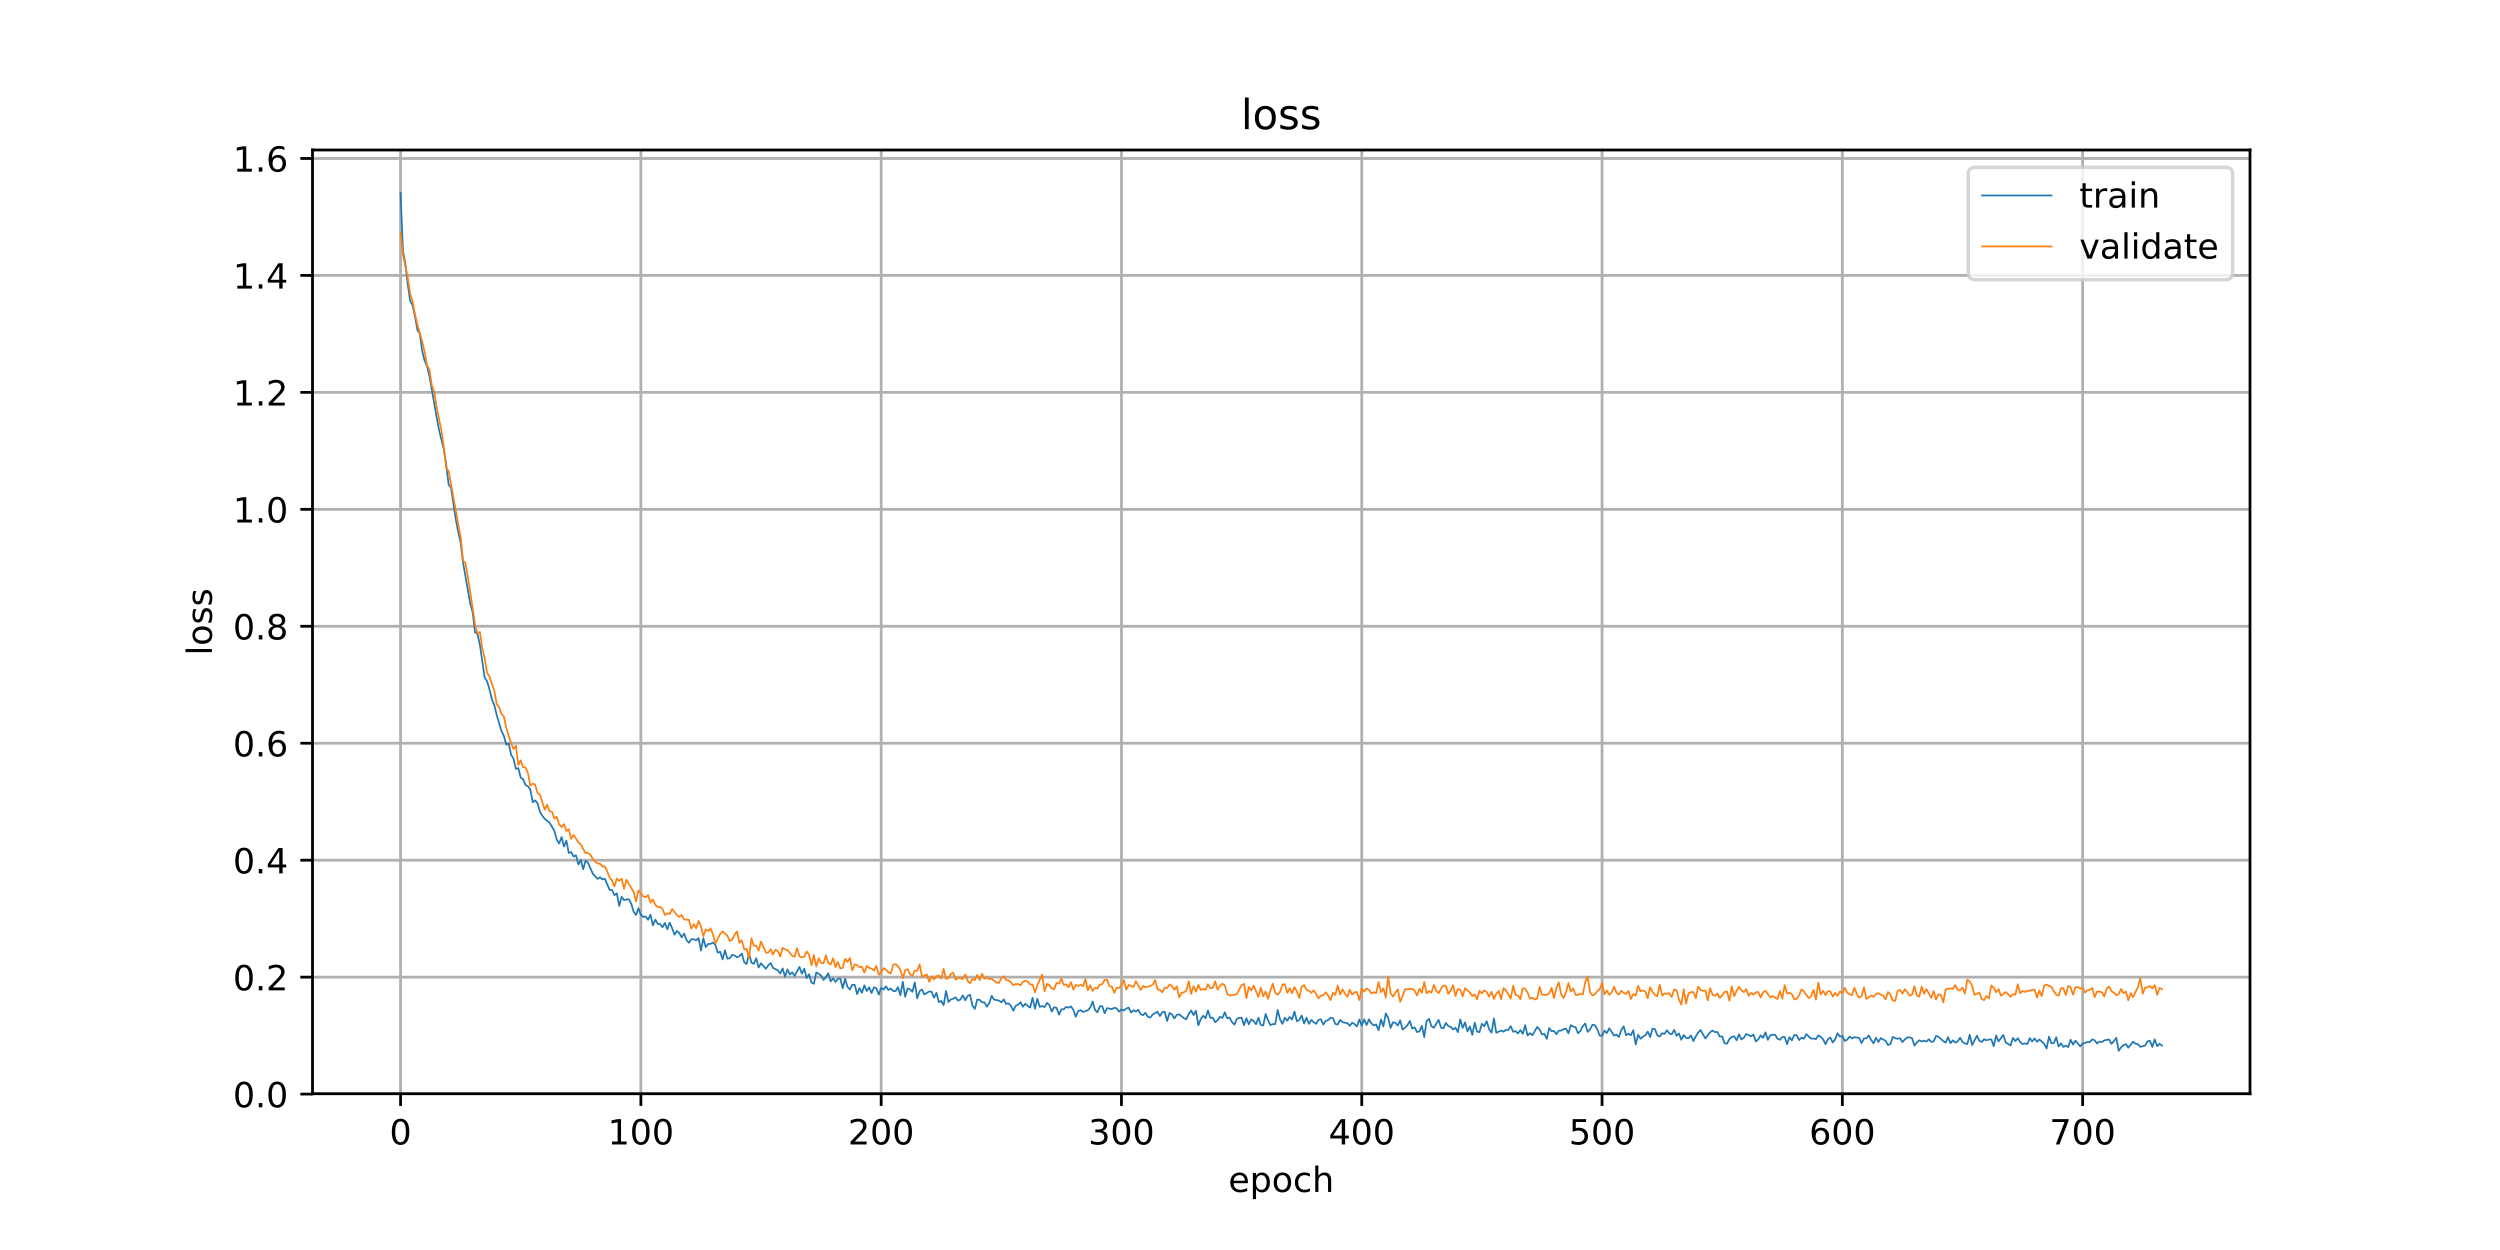 <?xml version="1.0" encoding="utf-8" standalone="no"?>
<!DOCTYPE svg PUBLIC "-//W3C//DTD SVG 1.1//EN"
  "http://www.w3.org/Graphics/SVG/1.1/DTD/svg11.dtd">
<!-- Created with matplotlib (https://matplotlib.org/) -->
<svg height="360pt" version="1.1" viewBox="0 0 720 360" width="720pt" xmlns="http://www.w3.org/2000/svg" xmlns:xlink="http://www.w3.org/1999/xlink">
 <defs>
  <style type="text/css">
*{stroke-linecap:butt;stroke-linejoin:round;}
  </style>
 </defs>
 <g id="figure_1">
  <g id="patch_1">
   <path d="M 0 360 
L 720 360 
L 720 0 
L 0 0 
z
" style="fill:#ffffff;"/>
  </g>
  <g id="axes_1">
   <g id="patch_2">
    <path d="M 90 315 
L 648 315 
L 648 43.2 
L 90 43.2 
z
" style="fill:#ffffff;"/>
   </g>
   <g id="matplotlib.axis_1">
    <g id="xtick_1">
     <g id="line2d_1">
      <path clip-path="url(#p4ed995c192)" d="M 115.364 315 
L 115.364 43.2 
" style="fill:none;stroke:#b0b0b0;stroke-linecap:square;stroke-width:0.8;"/>
     </g>
     <g id="line2d_2">
      <defs>
       <path d="M 0 0 
L 0 3.5 
" id="mfc6ef2e2de" style="stroke:#000000;stroke-width:0.8;"/>
      </defs>
      <g>
       <use style="stroke:#000000;stroke-width:0.8;" x="115.364" xlink:href="#mfc6ef2e2de" y="315"/>
      </g>
     </g>
     <g id="text_1">
      <!-- 0 -->
      <defs>
       <path d="M 31.781 66.406 
Q 24.172 66.406 20.328 58.906 
Q 16.5 51.422 16.5 36.375 
Q 16.5 21.391 20.328 13.891 
Q 24.172 6.391 31.781 6.391 
Q 39.453 6.391 43.281 13.891 
Q 47.125 21.391 47.125 36.375 
Q 47.125 51.422 43.281 58.906 
Q 39.453 66.406 31.781 66.406 
z
M 31.781 74.219 
Q 44.047 74.219 50.516 64.516 
Q 56.984 54.828 56.984 36.375 
Q 56.984 17.969 50.516 8.266 
Q 44.047 -1.422 31.781 -1.422 
Q 19.531 -1.422 13.062 8.266 
Q 6.594 17.969 6.594 36.375 
Q 6.594 54.828 13.062 64.516 
Q 19.531 74.219 31.781 74.219 
z
" id="DejaVuSans-48"/>
      </defs>
      <g transform="translate(112.182 329.598)scale(0.1 -0.1)">
       <use xlink:href="#DejaVuSans-48"/>
      </g>
     </g>
    </g>
    <g id="xtick_2">
     <g id="line2d_3">
      <path clip-path="url(#p4ed995c192)" d="M 184.569 315 
L 184.569 43.2 
" style="fill:none;stroke:#b0b0b0;stroke-linecap:square;stroke-width:0.8;"/>
     </g>
     <g id="line2d_4">
      <g>
       <use style="stroke:#000000;stroke-width:0.8;" x="184.569" xlink:href="#mfc6ef2e2de" y="315"/>
      </g>
     </g>
     <g id="text_2">
      <!-- 100 -->
      <defs>
       <path d="M 12.406 8.297 
L 28.516 8.297 
L 28.516 63.922 
L 10.984 60.406 
L 10.984 69.391 
L 28.422 72.906 
L 38.281 72.906 
L 38.281 8.297 
L 54.391 8.297 
L 54.391 0 
L 12.406 0 
z
" id="DejaVuSans-49"/>
      </defs>
      <g transform="translate(175.025 329.598)scale(0.1 -0.1)">
       <use xlink:href="#DejaVuSans-49"/>
       <use x="63.623" xlink:href="#DejaVuSans-48"/>
       <use x="127.246" xlink:href="#DejaVuSans-48"/>
      </g>
     </g>
    </g>
    <g id="xtick_3">
     <g id="line2d_5">
      <path clip-path="url(#p4ed995c192)" d="M 253.774 315 
L 253.774 43.2 
" style="fill:none;stroke:#b0b0b0;stroke-linecap:square;stroke-width:0.8;"/>
     </g>
     <g id="line2d_6">
      <g>
       <use style="stroke:#000000;stroke-width:0.8;" x="253.774" xlink:href="#mfc6ef2e2de" y="315"/>
      </g>
     </g>
     <g id="text_3">
      <!-- 200 -->
      <defs>
       <path d="M 19.188 8.297 
L 53.609 8.297 
L 53.609 0 
L 7.328 0 
L 7.328 8.297 
Q 12.938 14.109 22.625 23.891 
Q 32.328 33.688 34.812 36.531 
Q 39.547 41.844 41.422 45.531 
Q 43.312 49.219 43.312 52.781 
Q 43.312 58.594 39.234 62.25 
Q 35.156 65.922 28.609 65.922 
Q 23.969 65.922 18.812 64.312 
Q 13.672 62.703 7.812 59.422 
L 7.812 69.391 
Q 13.766 71.781 18.938 73 
Q 24.125 74.219 28.422 74.219 
Q 39.75 74.219 46.484 68.547 
Q 53.219 62.891 53.219 53.422 
Q 53.219 48.922 51.531 44.891 
Q 49.859 40.875 45.406 35.406 
Q 44.188 33.984 37.641 27.219 
Q 31.109 20.453 19.188 8.297 
z
" id="DejaVuSans-50"/>
      </defs>
      <g transform="translate(244.23 329.598)scale(0.1 -0.1)">
       <use xlink:href="#DejaVuSans-50"/>
       <use x="63.623" xlink:href="#DejaVuSans-48"/>
       <use x="127.246" xlink:href="#DejaVuSans-48"/>
      </g>
     </g>
    </g>
    <g id="xtick_4">
     <g id="line2d_7">
      <path clip-path="url(#p4ed995c192)" d="M 322.979 315 
L 322.979 43.2 
" style="fill:none;stroke:#b0b0b0;stroke-linecap:square;stroke-width:0.8;"/>
     </g>
     <g id="line2d_8">
      <g>
       <use style="stroke:#000000;stroke-width:0.8;" x="322.979" xlink:href="#mfc6ef2e2de" y="315"/>
      </g>
     </g>
     <g id="text_4">
      <!-- 300 -->
      <defs>
       <path d="M 40.578 39.312 
Q 47.656 37.797 51.625 33 
Q 55.609 28.219 55.609 21.188 
Q 55.609 10.406 48.188 4.484 
Q 40.766 -1.422 27.094 -1.422 
Q 22.516 -1.422 17.656 -0.516 
Q 12.797 0.391 7.625 2.203 
L 7.625 11.719 
Q 11.719 9.328 16.594 8.109 
Q 21.484 6.891 26.812 6.891 
Q 36.078 6.891 40.938 10.547 
Q 45.797 14.203 45.797 21.188 
Q 45.797 27.641 41.281 31.266 
Q 36.766 34.906 28.719 34.906 
L 20.219 34.906 
L 20.219 43.016 
L 29.109 43.016 
Q 36.375 43.016 40.234 45.922 
Q 44.094 48.828 44.094 54.297 
Q 44.094 59.906 40.109 62.906 
Q 36.141 65.922 28.719 65.922 
Q 24.656 65.922 20.016 65.031 
Q 15.375 64.156 9.812 62.312 
L 9.812 71.094 
Q 15.438 72.656 20.344 73.438 
Q 25.25 74.219 29.594 74.219 
Q 40.828 74.219 47.359 69.109 
Q 53.906 64.016 53.906 55.328 
Q 53.906 49.266 50.438 45.094 
Q 46.969 40.922 40.578 39.312 
z
" id="DejaVuSans-51"/>
      </defs>
      <g transform="translate(313.435 329.598)scale(0.1 -0.1)">
       <use xlink:href="#DejaVuSans-51"/>
       <use x="63.623" xlink:href="#DejaVuSans-48"/>
       <use x="127.246" xlink:href="#DejaVuSans-48"/>
      </g>
     </g>
    </g>
    <g id="xtick_5">
     <g id="line2d_9">
      <path clip-path="url(#p4ed995c192)" d="M 392.184 315 
L 392.184 43.2 
" style="fill:none;stroke:#b0b0b0;stroke-linecap:square;stroke-width:0.8;"/>
     </g>
     <g id="line2d_10">
      <g>
       <use style="stroke:#000000;stroke-width:0.8;" x="392.184" xlink:href="#mfc6ef2e2de" y="315"/>
      </g>
     </g>
     <g id="text_5">
      <!-- 400 -->
      <defs>
       <path d="M 37.797 64.312 
L 12.891 25.391 
L 37.797 25.391 
z
M 35.203 72.906 
L 47.609 72.906 
L 47.609 25.391 
L 58.016 25.391 
L 58.016 17.188 
L 47.609 17.188 
L 47.609 0 
L 37.797 0 
L 37.797 17.188 
L 4.891 17.188 
L 4.891 26.703 
z
" id="DejaVuSans-52"/>
      </defs>
      <g transform="translate(382.64 329.598)scale(0.1 -0.1)">
       <use xlink:href="#DejaVuSans-52"/>
       <use x="63.623" xlink:href="#DejaVuSans-48"/>
       <use x="127.246" xlink:href="#DejaVuSans-48"/>
      </g>
     </g>
    </g>
    <g id="xtick_6">
     <g id="line2d_11">
      <path clip-path="url(#p4ed995c192)" d="M 461.389 315 
L 461.389 43.2 
" style="fill:none;stroke:#b0b0b0;stroke-linecap:square;stroke-width:0.8;"/>
     </g>
     <g id="line2d_12">
      <g>
       <use style="stroke:#000000;stroke-width:0.8;" x="461.389" xlink:href="#mfc6ef2e2de" y="315"/>
      </g>
     </g>
     <g id="text_6">
      <!-- 500 -->
      <defs>
       <path d="M 10.797 72.906 
L 49.516 72.906 
L 49.516 64.594 
L 19.828 64.594 
L 19.828 46.734 
Q 21.969 47.469 24.109 47.828 
Q 26.266 48.188 28.422 48.188 
Q 40.625 48.188 47.75 41.5 
Q 54.891 34.812 54.891 23.391 
Q 54.891 11.625 47.562 5.094 
Q 40.234 -1.422 26.906 -1.422 
Q 22.312 -1.422 17.547 -0.641 
Q 12.797 0.141 7.719 1.703 
L 7.719 11.625 
Q 12.109 9.234 16.797 8.062 
Q 21.484 6.891 26.703 6.891 
Q 35.156 6.891 40.078 11.328 
Q 45.016 15.766 45.016 23.391 
Q 45.016 31 40.078 35.438 
Q 35.156 39.891 26.703 39.891 
Q 22.75 39.891 18.812 39.016 
Q 14.891 38.141 10.797 36.281 
z
" id="DejaVuSans-53"/>
      </defs>
      <g transform="translate(451.845 329.598)scale(0.1 -0.1)">
       <use xlink:href="#DejaVuSans-53"/>
       <use x="63.623" xlink:href="#DejaVuSans-48"/>
       <use x="127.246" xlink:href="#DejaVuSans-48"/>
      </g>
     </g>
    </g>
    <g id="xtick_7">
     <g id="line2d_13">
      <path clip-path="url(#p4ed995c192)" d="M 530.594 315 
L 530.594 43.2 
" style="fill:none;stroke:#b0b0b0;stroke-linecap:square;stroke-width:0.8;"/>
     </g>
     <g id="line2d_14">
      <g>
       <use style="stroke:#000000;stroke-width:0.8;" x="530.594" xlink:href="#mfc6ef2e2de" y="315"/>
      </g>
     </g>
     <g id="text_7">
      <!-- 600 -->
      <defs>
       <path d="M 33.016 40.375 
Q 26.375 40.375 22.484 35.828 
Q 18.609 31.297 18.609 23.391 
Q 18.609 15.531 22.484 10.953 
Q 26.375 6.391 33.016 6.391 
Q 39.656 6.391 43.531 10.953 
Q 47.406 15.531 47.406 23.391 
Q 47.406 31.297 43.531 35.828 
Q 39.656 40.375 33.016 40.375 
z
M 52.594 71.297 
L 52.594 62.312 
Q 48.875 64.062 45.094 64.984 
Q 41.312 65.922 37.594 65.922 
Q 27.828 65.922 22.672 59.328 
Q 17.531 52.734 16.797 39.406 
Q 19.672 43.656 24.016 45.922 
Q 28.375 48.188 33.594 48.188 
Q 44.578 48.188 50.953 41.516 
Q 57.328 34.859 57.328 23.391 
Q 57.328 12.156 50.688 5.359 
Q 44.047 -1.422 33.016 -1.422 
Q 20.359 -1.422 13.672 8.266 
Q 6.984 17.969 6.984 36.375 
Q 6.984 53.656 15.188 63.938 
Q 23.391 74.219 37.203 74.219 
Q 40.922 74.219 44.703 73.484 
Q 48.484 72.75 52.594 71.297 
z
" id="DejaVuSans-54"/>
      </defs>
      <g transform="translate(521.05 329.598)scale(0.1 -0.1)">
       <use xlink:href="#DejaVuSans-54"/>
       <use x="63.623" xlink:href="#DejaVuSans-48"/>
       <use x="127.246" xlink:href="#DejaVuSans-48"/>
      </g>
     </g>
    </g>
    <g id="xtick_8">
     <g id="line2d_15">
      <path clip-path="url(#p4ed995c192)" d="M 599.799 315 
L 599.799 43.2 
" style="fill:none;stroke:#b0b0b0;stroke-linecap:square;stroke-width:0.8;"/>
     </g>
     <g id="line2d_16">
      <g>
       <use style="stroke:#000000;stroke-width:0.8;" x="599.799" xlink:href="#mfc6ef2e2de" y="315"/>
      </g>
     </g>
     <g id="text_8">
      <!-- 700 -->
      <defs>
       <path d="M 8.203 72.906 
L 55.078 72.906 
L 55.078 68.703 
L 28.609 0 
L 18.312 0 
L 43.219 64.594 
L 8.203 64.594 
z
" id="DejaVuSans-55"/>
      </defs>
      <g transform="translate(590.255 329.598)scale(0.1 -0.1)">
       <use xlink:href="#DejaVuSans-55"/>
       <use x="63.623" xlink:href="#DejaVuSans-48"/>
       <use x="127.246" xlink:href="#DejaVuSans-48"/>
      </g>
     </g>
    </g>
    <g id="text_9">
     <!-- epoch -->
     <defs>
      <path d="M 56.203 29.594 
L 56.203 25.203 
L 14.891 25.203 
Q 15.484 15.922 20.484 11.062 
Q 25.484 6.203 34.422 6.203 
Q 39.594 6.203 44.453 7.469 
Q 49.312 8.734 54.109 11.281 
L 54.109 2.781 
Q 49.266 0.734 44.188 -0.344 
Q 39.109 -1.422 33.891 -1.422 
Q 20.797 -1.422 13.156 6.188 
Q 5.516 13.812 5.516 26.812 
Q 5.516 40.234 12.766 48.109 
Q 20.016 56 32.328 56 
Q 43.359 56 49.781 48.891 
Q 56.203 41.797 56.203 29.594 
z
M 47.219 32.234 
Q 47.125 39.594 43.094 43.984 
Q 39.062 48.391 32.422 48.391 
Q 24.906 48.391 20.391 44.141 
Q 15.875 39.891 15.188 32.172 
z
" id="DejaVuSans-101"/>
      <path d="M 18.109 8.203 
L 18.109 -20.797 
L 9.078 -20.797 
L 9.078 54.688 
L 18.109 54.688 
L 18.109 46.391 
Q 20.953 51.266 25.266 53.625 
Q 29.594 56 35.594 56 
Q 45.562 56 51.781 48.094 
Q 58.016 40.188 58.016 27.297 
Q 58.016 14.406 51.781 6.484 
Q 45.562 -1.422 35.594 -1.422 
Q 29.594 -1.422 25.266 0.953 
Q 20.953 3.328 18.109 8.203 
z
M 48.688 27.297 
Q 48.688 37.203 44.609 42.844 
Q 40.531 48.484 33.406 48.484 
Q 26.266 48.484 22.188 42.844 
Q 18.109 37.203 18.109 27.297 
Q 18.109 17.391 22.188 11.75 
Q 26.266 6.109 33.406 6.109 
Q 40.531 6.109 44.609 11.75 
Q 48.688 17.391 48.688 27.297 
z
" id="DejaVuSans-112"/>
      <path d="M 30.609 48.391 
Q 23.391 48.391 19.188 42.75 
Q 14.984 37.109 14.984 27.297 
Q 14.984 17.484 19.156 11.844 
Q 23.344 6.203 30.609 6.203 
Q 37.797 6.203 41.984 11.859 
Q 46.188 17.531 46.188 27.297 
Q 46.188 37.016 41.984 42.703 
Q 37.797 48.391 30.609 48.391 
z
M 30.609 56 
Q 42.328 56 49.016 48.375 
Q 55.719 40.766 55.719 27.297 
Q 55.719 13.875 49.016 6.219 
Q 42.328 -1.422 30.609 -1.422 
Q 18.844 -1.422 12.172 6.219 
Q 5.516 13.875 5.516 27.297 
Q 5.516 40.766 12.172 48.375 
Q 18.844 56 30.609 56 
z
" id="DejaVuSans-111"/>
      <path d="M 48.781 52.594 
L 48.781 44.188 
Q 44.969 46.297 41.141 47.344 
Q 37.312 48.391 33.406 48.391 
Q 24.656 48.391 19.812 42.844 
Q 14.984 37.312 14.984 27.297 
Q 14.984 17.281 19.812 11.734 
Q 24.656 6.203 33.406 6.203 
Q 37.312 6.203 41.141 7.25 
Q 44.969 8.297 48.781 10.406 
L 48.781 2.094 
Q 45.016 0.344 40.984 -0.531 
Q 36.969 -1.422 32.422 -1.422 
Q 20.062 -1.422 12.781 6.344 
Q 5.516 14.109 5.516 27.297 
Q 5.516 40.672 12.859 48.328 
Q 20.219 56 33.016 56 
Q 37.156 56 41.109 55.141 
Q 45.062 54.297 48.781 52.594 
z
" id="DejaVuSans-99"/>
      <path d="M 54.891 33.016 
L 54.891 0 
L 45.906 0 
L 45.906 32.719 
Q 45.906 40.484 42.875 44.328 
Q 39.844 48.188 33.797 48.188 
Q 26.516 48.188 22.312 43.547 
Q 18.109 38.922 18.109 30.906 
L 18.109 0 
L 9.078 0 
L 9.078 75.984 
L 18.109 75.984 
L 18.109 46.188 
Q 21.344 51.125 25.703 53.562 
Q 30.078 56 35.797 56 
Q 45.219 56 50.047 50.172 
Q 54.891 44.344 54.891 33.016 
z
" id="DejaVuSans-104"/>
     </defs>
     <g transform="translate(353.772 343.277)scale(0.1 -0.1)">
      <use xlink:href="#DejaVuSans-101"/>
      <use x="61.523" xlink:href="#DejaVuSans-112"/>
      <use x="125" xlink:href="#DejaVuSans-111"/>
      <use x="186.182" xlink:href="#DejaVuSans-99"/>
      <use x="241.162" xlink:href="#DejaVuSans-104"/>
     </g>
    </g>
   </g>
   <g id="matplotlib.axis_2">
    <g id="ytick_1">
     <g id="line2d_17">
      <path clip-path="url(#p4ed995c192)" d="M 90 315.101 
L 648 315.101 
" style="fill:none;stroke:#b0b0b0;stroke-linecap:square;stroke-width:0.8;"/>
     </g>
     <g id="line2d_18">
      <defs>
       <path d="M 0 0 
L -3.5 0 
" id="m4ba4aa4919" style="stroke:#000000;stroke-width:0.8;"/>
      </defs>
      <g>
       <use style="stroke:#000000;stroke-width:0.8;" x="90" xlink:href="#m4ba4aa4919" y="315.101"/>
      </g>
     </g>
     <g id="text_10">
      <!-- 0.0 -->
      <defs>
       <path d="M 10.688 12.406 
L 21 12.406 
L 21 0 
L 10.688 0 
z
" id="DejaVuSans-46"/>
      </defs>
      <g transform="translate(67.097 318.9)scale(0.1 -0.1)">
       <use xlink:href="#DejaVuSans-48"/>
       <use x="63.623" xlink:href="#DejaVuSans-46"/>
       <use x="95.41" xlink:href="#DejaVuSans-48"/>
      </g>
     </g>
    </g>
    <g id="ytick_2">
     <g id="line2d_19">
      <path clip-path="url(#p4ed995c192)" d="M 90 281.417 
L 648 281.417 
" style="fill:none;stroke:#b0b0b0;stroke-linecap:square;stroke-width:0.8;"/>
     </g>
     <g id="line2d_20">
      <g>
       <use style="stroke:#000000;stroke-width:0.8;" x="90" xlink:href="#m4ba4aa4919" y="281.417"/>
      </g>
     </g>
     <g id="text_11">
      <!-- 0.2 -->
      <g transform="translate(67.097 285.217)scale(0.1 -0.1)">
       <use xlink:href="#DejaVuSans-48"/>
       <use x="63.623" xlink:href="#DejaVuSans-46"/>
       <use x="95.41" xlink:href="#DejaVuSans-50"/>
      </g>
     </g>
    </g>
    <g id="ytick_3">
     <g id="line2d_21">
      <path clip-path="url(#p4ed995c192)" d="M 90 247.734 
L 648 247.734 
" style="fill:none;stroke:#b0b0b0;stroke-linecap:square;stroke-width:0.8;"/>
     </g>
     <g id="line2d_22">
      <g>
       <use style="stroke:#000000;stroke-width:0.8;" x="90" xlink:href="#m4ba4aa4919" y="247.734"/>
      </g>
     </g>
     <g id="text_12">
      <!-- 0.4 -->
      <g transform="translate(67.097 251.533)scale(0.1 -0.1)">
       <use xlink:href="#DejaVuSans-48"/>
       <use x="63.623" xlink:href="#DejaVuSans-46"/>
       <use x="95.41" xlink:href="#DejaVuSans-52"/>
      </g>
     </g>
    </g>
    <g id="ytick_4">
     <g id="line2d_23">
      <path clip-path="url(#p4ed995c192)" d="M 90 214.05 
L 648 214.05 
" style="fill:none;stroke:#b0b0b0;stroke-linecap:square;stroke-width:0.8;"/>
     </g>
     <g id="line2d_24">
      <g>
       <use style="stroke:#000000;stroke-width:0.8;" x="90" xlink:href="#m4ba4aa4919" y="214.05"/>
      </g>
     </g>
     <g id="text_13">
      <!-- 0.6 -->
      <g transform="translate(67.097 217.849)scale(0.1 -0.1)">
       <use xlink:href="#DejaVuSans-48"/>
       <use x="63.623" xlink:href="#DejaVuSans-46"/>
       <use x="95.41" xlink:href="#DejaVuSans-54"/>
      </g>
     </g>
    </g>
    <g id="ytick_5">
     <g id="line2d_25">
      <path clip-path="url(#p4ed995c192)" d="M 90 180.367 
L 648 180.367 
" style="fill:none;stroke:#b0b0b0;stroke-linecap:square;stroke-width:0.8;"/>
     </g>
     <g id="line2d_26">
      <g>
       <use style="stroke:#000000;stroke-width:0.8;" x="90" xlink:href="#m4ba4aa4919" y="180.367"/>
      </g>
     </g>
     <g id="text_14">
      <!-- 0.8 -->
      <defs>
       <path d="M 31.781 34.625 
Q 24.75 34.625 20.719 30.859 
Q 16.703 27.094 16.703 20.516 
Q 16.703 13.922 20.719 10.156 
Q 24.75 6.391 31.781 6.391 
Q 38.812 6.391 42.859 10.172 
Q 46.922 13.969 46.922 20.516 
Q 46.922 27.094 42.891 30.859 
Q 38.875 34.625 31.781 34.625 
z
M 21.922 38.812 
Q 15.578 40.375 12.031 44.719 
Q 8.5 49.078 8.5 55.328 
Q 8.5 64.062 14.719 69.141 
Q 20.953 74.219 31.781 74.219 
Q 42.672 74.219 48.875 69.141 
Q 55.078 64.062 55.078 55.328 
Q 55.078 49.078 51.531 44.719 
Q 48 40.375 41.703 38.812 
Q 48.828 37.156 52.797 32.312 
Q 56.781 27.484 56.781 20.516 
Q 56.781 9.906 50.312 4.234 
Q 43.844 -1.422 31.781 -1.422 
Q 19.734 -1.422 13.25 4.234 
Q 6.781 9.906 6.781 20.516 
Q 6.781 27.484 10.781 32.312 
Q 14.797 37.156 21.922 38.812 
z
M 18.312 54.391 
Q 18.312 48.734 21.844 45.562 
Q 25.391 42.391 31.781 42.391 
Q 38.141 42.391 41.719 45.562 
Q 45.312 48.734 45.312 54.391 
Q 45.312 60.062 41.719 63.234 
Q 38.141 66.406 31.781 66.406 
Q 25.391 66.406 21.844 63.234 
Q 18.312 60.062 18.312 54.391 
z
" id="DejaVuSans-56"/>
      </defs>
      <g transform="translate(67.097 184.166)scale(0.1 -0.1)">
       <use xlink:href="#DejaVuSans-48"/>
       <use x="63.623" xlink:href="#DejaVuSans-46"/>
       <use x="95.41" xlink:href="#DejaVuSans-56"/>
      </g>
     </g>
    </g>
    <g id="ytick_6">
     <g id="line2d_27">
      <path clip-path="url(#p4ed995c192)" d="M 90 146.683 
L 648 146.683 
" style="fill:none;stroke:#b0b0b0;stroke-linecap:square;stroke-width:0.8;"/>
     </g>
     <g id="line2d_28">
      <g>
       <use style="stroke:#000000;stroke-width:0.8;" x="90" xlink:href="#m4ba4aa4919" y="146.683"/>
      </g>
     </g>
     <g id="text_15">
      <!-- 1.0 -->
      <g transform="translate(67.097 150.482)scale(0.1 -0.1)">
       <use xlink:href="#DejaVuSans-49"/>
       <use x="63.623" xlink:href="#DejaVuSans-46"/>
       <use x="95.41" xlink:href="#DejaVuSans-48"/>
      </g>
     </g>
    </g>
    <g id="ytick_7">
     <g id="line2d_29">
      <path clip-path="url(#p4ed995c192)" d="M 90 112.999 
L 648 112.999 
" style="fill:none;stroke:#b0b0b0;stroke-linecap:square;stroke-width:0.8;"/>
     </g>
     <g id="line2d_30">
      <g>
       <use style="stroke:#000000;stroke-width:0.8;" x="90" xlink:href="#m4ba4aa4919" y="112.999"/>
      </g>
     </g>
     <g id="text_16">
      <!-- 1.2 -->
      <g transform="translate(67.097 116.799)scale(0.1 -0.1)">
       <use xlink:href="#DejaVuSans-49"/>
       <use x="63.623" xlink:href="#DejaVuSans-46"/>
       <use x="95.41" xlink:href="#DejaVuSans-50"/>
      </g>
     </g>
    </g>
    <g id="ytick_8">
     <g id="line2d_31">
      <path clip-path="url(#p4ed995c192)" d="M 90 79.316 
L 648 79.316 
" style="fill:none;stroke:#b0b0b0;stroke-linecap:square;stroke-width:0.8;"/>
     </g>
     <g id="line2d_32">
      <g>
       <use style="stroke:#000000;stroke-width:0.8;" x="90" xlink:href="#m4ba4aa4919" y="79.316"/>
      </g>
     </g>
     <g id="text_17">
      <!-- 1.4 -->
      <g transform="translate(67.097 83.115)scale(0.1 -0.1)">
       <use xlink:href="#DejaVuSans-49"/>
       <use x="63.623" xlink:href="#DejaVuSans-46"/>
       <use x="95.41" xlink:href="#DejaVuSans-52"/>
      </g>
     </g>
    </g>
    <g id="ytick_9">
     <g id="line2d_33">
      <path clip-path="url(#p4ed995c192)" d="M 90 45.632 
L 648 45.632 
" style="fill:none;stroke:#b0b0b0;stroke-linecap:square;stroke-width:0.8;"/>
     </g>
     <g id="line2d_34">
      <g>
       <use style="stroke:#000000;stroke-width:0.8;" x="90" xlink:href="#m4ba4aa4919" y="45.632"/>
      </g>
     </g>
     <g id="text_18">
      <!-- 1.6 -->
      <g transform="translate(67.097 49.432)scale(0.1 -0.1)">
       <use xlink:href="#DejaVuSans-49"/>
       <use x="63.623" xlink:href="#DejaVuSans-46"/>
       <use x="95.41" xlink:href="#DejaVuSans-54"/>
      </g>
     </g>
    </g>
    <g id="text_19">
     <!-- loss -->
     <defs>
      <path d="M 9.422 75.984 
L 18.406 75.984 
L 18.406 0 
L 9.422 0 
z
" id="DejaVuSans-108"/>
      <path d="M 44.281 53.078 
L 44.281 44.578 
Q 40.484 46.531 36.375 47.5 
Q 32.281 48.484 27.875 48.484 
Q 21.188 48.484 17.844 46.438 
Q 14.5 44.391 14.5 40.281 
Q 14.5 37.156 16.891 35.375 
Q 19.281 33.594 26.516 31.984 
L 29.594 31.297 
Q 39.156 29.25 43.188 25.516 
Q 47.219 21.781 47.219 15.094 
Q 47.219 7.469 41.188 3.016 
Q 35.156 -1.422 24.609 -1.422 
Q 20.219 -1.422 15.453 -0.562 
Q 10.688 0.297 5.422 2 
L 5.422 11.281 
Q 10.406 8.688 15.234 7.391 
Q 20.062 6.109 24.812 6.109 
Q 31.156 6.109 34.562 8.281 
Q 37.984 10.453 37.984 14.406 
Q 37.984 18.062 35.516 20.016 
Q 33.062 21.969 24.703 23.781 
L 21.578 24.516 
Q 13.234 26.266 9.516 29.906 
Q 5.812 33.547 5.812 39.891 
Q 5.812 47.609 11.281 51.797 
Q 16.75 56 26.812 56 
Q 31.781 56 36.172 55.266 
Q 40.578 54.547 44.281 53.078 
z
" id="DejaVuSans-115"/>
     </defs>
     <g transform="translate(61.017 188.758)rotate(-90)scale(0.1 -0.1)">
      <use xlink:href="#DejaVuSans-108"/>
      <use x="27.783" xlink:href="#DejaVuSans-111"/>
      <use x="88.965" xlink:href="#DejaVuSans-115"/>
      <use x="141.064" xlink:href="#DejaVuSans-115"/>
     </g>
    </g>
   </g>
   <g id="line2d_35">
    <path clip-path="url(#p4ed995c192)" d="M 115.364 55.555 
L 116.056 72.314 
L 116.748 75.937 
L 117.44 81.941 
L 118.132 86.687 
L 118.824 87.928 
L 119.516 91.097 
L 120.208 95.076 
L 120.9 96.061 
L 121.592 101.135 
L 122.284 103.858 
L 122.976 105.404 
L 123.668 108.285 
L 125.744 120.072 
L 126.436 123.798 
L 127.821 129.432 
L 128.513 133.838 
L 129.205 139.553 
L 129.897 140.48 
L 131.281 149.678 
L 131.973 153.246 
L 132.665 156.209 
L 133.357 162.057 
L 135.433 173.843 
L 136.125 176.357 
L 136.817 182.14 
L 137.509 182.559 
L 138.201 185.639 
L 139.585 195.119 
L 140.277 196.209 
L 140.969 198.564 
L 141.662 201.418 
L 142.354 203.016 
L 143.046 205.928 
L 144.43 210.57 
L 145.122 211.97 
L 145.814 214.465 
L 146.506 214.128 
L 147.198 217.388 
L 147.89 218.515 
L 148.582 221.438 
L 149.274 221.218 
L 149.966 223.931 
L 150.658 224.416 
L 151.35 226.107 
L 152.042 226.415 
L 152.734 227.384 
L 153.426 231.066 
L 154.118 230.519 
L 154.81 231.344 
L 155.503 233.822 
L 156.195 234.954 
L 156.887 235.816 
L 158.271 236.954 
L 159.655 239.28 
L 160.347 241.825 
L 161.039 242.949 
L 161.731 241.063 
L 162.423 243.82 
L 163.115 242.108 
L 163.807 245.658 
L 164.499 245.395 
L 165.191 246.685 
L 165.883 246.328 
L 166.575 248.986 
L 167.267 247.653 
L 167.959 250.358 
L 168.651 247.892 
L 169.344 248.485 
L 170.728 251.63 
L 172.112 253.124 
L 172.804 252.651 
L 173.496 253.279 
L 174.188 253.05 
L 175.572 256.304 
L 176.264 256.314 
L 176.956 257.812 
L 177.648 257.3 
L 178.34 260.903 
L 179.032 258.303 
L 179.724 259.242 
L 180.416 259.012 
L 181.108 258.991 
L 181.8 260.284 
L 182.492 262.598 
L 183.185 263.515 
L 183.877 261.578 
L 184.569 263.495 
L 185.261 264.058 
L 185.953 263.977 
L 186.645 264.883 
L 187.337 263.434 
L 188.029 266.511 
L 188.721 264.846 
L 189.413 266.047 
L 190.105 266.124 
L 190.797 267.034 
L 191.489 265.811 
L 192.181 267.64 
L 192.873 265.728 
L 193.565 267.304 
L 194.257 269.183 
L 194.949 268.125 
L 195.641 268.703 
L 196.333 269.975 
L 197.026 268.878 
L 197.718 270.762 
L 198.41 271.515 
L 199.102 270.495 
L 199.794 270.507 
L 200.486 270.802 
L 201.178 270.166 
L 201.87 273.768 
L 202.562 270.207 
L 203.254 272.757 
L 203.946 271.866 
L 204.638 271.829 
L 205.33 271.47 
L 206.022 272.065 
L 206.714 274.375 
L 207.406 274.093 
L 208.098 276.318 
L 208.79 273.672 
L 209.482 276.103 
L 210.175 275.986 
L 210.867 275.022 
L 211.559 275.173 
L 212.251 275.723 
L 212.943 275.346 
L 213.635 274.619 
L 214.327 277.109 
L 215.019 277.665 
L 215.711 274.548 
L 216.403 277.206 
L 217.095 277.607 
L 217.787 275.985 
L 218.479 278.641 
L 219.171 277.439 
L 220.555 279.013 
L 221.247 278.042 
L 221.939 277.339 
L 222.631 278.772 
L 224.016 279.455 
L 224.708 280.378 
L 225.4 278.904 
L 226.092 281.293 
L 226.784 279.199 
L 227.476 280.651 
L 228.168 279.999 
L 228.86 281.061 
L 230.244 278.462 
L 230.936 280.424 
L 231.628 278.994 
L 232.32 281.684 
L 233.012 280.601 
L 233.704 282.98 
L 234.396 283.326 
L 235.088 280.086 
L 235.78 280.447 
L 236.472 280.99 
L 237.164 282.214 
L 237.857 281.465 
L 238.549 280.302 
L 239.241 282.657 
L 239.933 281.751 
L 240.625 282.8 
L 241.317 281.867 
L 242.009 281.828 
L 242.701 284.637 
L 243.393 281.862 
L 244.085 284.248 
L 244.777 284.959 
L 245.469 283.618 
L 246.161 283.639 
L 246.853 286.299 
L 247.545 284.592 
L 248.237 285.909 
L 248.929 283.771 
L 249.621 285.435 
L 250.313 284.353 
L 251.005 285.991 
L 251.698 284.353 
L 252.39 284.598 
L 253.082 286.439 
L 253.774 284.508 
L 254.466 284.999 
L 255.158 284.05 
L 255.85 285.144 
L 256.542 284.681 
L 257.234 285.423 
L 257.926 285.436 
L 258.618 284.286 
L 259.31 286.618 
L 260.002 282.762 
L 260.694 287.049 
L 261.386 284.672 
L 262.078 284.937 
L 262.77 285.624 
L 263.462 282.927 
L 264.154 287.529 
L 264.846 285.435 
L 265.539 284.987 
L 266.231 286.408 
L 267.615 285.531 
L 268.307 285.648 
L 268.999 287.344 
L 269.691 285.924 
L 270.383 288.621 
L 271.075 288.256 
L 271.767 289.507 
L 272.459 285.408 
L 273.151 288.569 
L 273.843 287.848 
L 274.535 287.612 
L 275.227 287.231 
L 275.919 288.19 
L 276.611 287.836 
L 277.303 286.661 
L 277.995 288.096 
L 278.687 286.831 
L 279.38 286.483 
L 280.072 289.613 
L 280.764 290.543 
L 281.456 287.87 
L 282.148 287.948 
L 282.84 288.674 
L 283.532 288.699 
L 284.224 289.935 
L 284.916 288.867 
L 285.608 286.812 
L 286.3 287.877 
L 287.684 288.163 
L 288.376 288.664 
L 289.068 287.822 
L 289.76 289.126 
L 290.452 288.967 
L 291.144 289.672 
L 291.836 291.083 
L 292.528 289.656 
L 293.221 289.369 
L 293.913 288.668 
L 294.605 289.918 
L 295.297 289.062 
L 295.989 289.709 
L 296.681 290.182 
L 297.373 287.353 
L 298.065 290.532 
L 298.757 287.642 
L 299.449 290.003 
L 300.141 289.731 
L 300.833 290.032 
L 301.525 288.835 
L 302.217 289.444 
L 302.909 291.337 
L 303.601 290.074 
L 304.293 290.257 
L 304.985 292.214 
L 305.677 290.684 
L 306.369 290.657 
L 307.062 289.975 
L 307.754 290.232 
L 308.446 289.838 
L 309.138 290.845 
L 309.83 292.829 
L 310.522 291.139 
L 311.214 290.952 
L 311.906 291.443 
L 313.29 290.946 
L 313.982 290.228 
L 314.674 288.439 
L 315.366 290.887 
L 316.058 291.542 
L 316.75 289.82 
L 317.442 289.78 
L 318.134 291.805 
L 318.826 290.343 
L 320.21 290.639 
L 320.903 290.241 
L 321.595 290.406 
L 322.287 291.336 
L 322.979 290.714 
L 323.671 291.032 
L 324.363 290.455 
L 325.055 290.195 
L 325.747 291.599 
L 326.439 290.962 
L 327.131 291.301 
L 327.823 290.828 
L 328.515 292.11 
L 329.207 292.367 
L 329.899 291.694 
L 330.591 292.876 
L 331.283 293.03 
L 331.975 292.201 
L 333.359 291.355 
L 334.051 292.622 
L 334.744 291.516 
L 335.436 291.38 
L 336.128 294.051 
L 336.82 291.735 
L 337.512 292.098 
L 338.204 293.302 
L 338.896 292.311 
L 339.588 292.107 
L 340.972 293.238 
L 341.664 293.544 
L 342.356 292.03 
L 343.048 291.032 
L 343.74 292.35 
L 344.432 291.116 
L 345.124 295.274 
L 345.816 293.529 
L 346.508 292.538 
L 347.2 293.239 
L 347.892 290.998 
L 348.585 293.153 
L 349.277 293.083 
L 349.969 294.403 
L 350.661 293.838 
L 351.353 292.845 
L 352.045 293.17 
L 352.737 291.535 
L 353.429 293.277 
L 354.121 293.031 
L 354.813 294.368 
L 355.505 295.103 
L 356.197 293.467 
L 356.889 293.149 
L 357.581 293.103 
L 358.273 295.254 
L 358.965 293.269 
L 359.657 295.002 
L 360.349 293.581 
L 361.041 294.077 
L 361.733 294.977 
L 362.426 293.108 
L 363.118 295.15 
L 363.81 295.352 
L 364.502 292.024 
L 365.194 293.894 
L 365.886 295.22 
L 366.578 294.945 
L 367.27 294.932 
L 367.962 290.867 
L 368.654 293.593 
L 369.346 294.877 
L 370.038 293.108 
L 370.73 293.946 
L 371.422 292.884 
L 372.114 293.598 
L 372.806 291.337 
L 373.498 294.118 
L 374.19 293.729 
L 374.882 292.462 
L 375.574 294.771 
L 376.267 293.088 
L 376.959 294.885 
L 377.651 293.769 
L 378.343 294.393 
L 379.035 294.851 
L 379.727 293.714 
L 380.419 293.55 
L 381.111 295.077 
L 381.803 294.019 
L 382.495 293.784 
L 383.187 293.122 
L 383.879 293.18 
L 384.571 294.896 
L 385.263 295.077 
L 385.955 293.727 
L 386.647 294.369 
L 387.339 294.571 
L 388.031 294.633 
L 388.723 295.437 
L 389.415 294.545 
L 390.108 294.929 
L 390.8 295.612 
L 391.492 293.611 
L 392.184 295.383 
L 392.876 293.583 
L 393.568 295.208 
L 394.26 293.588 
L 394.952 294.721 
L 395.644 295.345 
L 396.336 295.012 
L 397.028 296.714 
L 397.72 293.608 
L 398.412 295.607 
L 399.104 291.847 
L 399.796 293.169 
L 400.488 296.045 
L 401.18 294.408 
L 401.872 294.608 
L 402.564 295.333 
L 403.256 293.866 
L 403.949 296.52 
L 404.641 295.977 
L 405.333 295.245 
L 406.025 294.065 
L 406.717 296.222 
L 407.409 295.873 
L 408.101 297.224 
L 408.793 297.063 
L 409.485 295.436 
L 410.177 298.678 
L 410.869 294.053 
L 411.561 293.43 
L 412.253 295.546 
L 412.945 295.979 
L 414.329 293.739 
L 415.021 295.989 
L 415.713 296.175 
L 416.405 294.619 
L 417.097 295.507 
L 417.79 295.712 
L 418.482 296.495 
L 419.174 295.982 
L 419.866 297.262 
L 420.558 293.592 
L 421.25 296.04 
L 421.942 294.45 
L 422.634 297.065 
L 423.326 295.584 
L 424.018 298.051 
L 424.71 294.537 
L 425.402 297.118 
L 426.094 297.26 
L 426.786 294.838 
L 427.478 295.552 
L 428.17 294.101 
L 428.862 296.405 
L 429.554 297.417 
L 430.246 293.337 
L 430.938 297.435 
L 432.323 296.808 
L 433.015 297.125 
L 433.707 296.591 
L 434.399 296.627 
L 435.091 295.543 
L 435.783 297.155 
L 436.475 296.955 
L 437.167 297.64 
L 437.859 296.674 
L 438.551 297.741 
L 439.243 295.244 
L 439.935 298.241 
L 440.627 297.563 
L 441.319 298.138 
L 442.703 295.773 
L 443.395 296.533 
L 444.087 297.904 
L 444.779 297.768 
L 445.472 299.215 
L 446.164 296.074 
L 446.856 296.981 
L 447.548 296.905 
L 448.24 297.842 
L 448.932 296.823 
L 449.624 296.811 
L 450.316 296.396 
L 451.008 296.234 
L 451.7 297.607 
L 452.392 295.247 
L 453.084 295.668 
L 453.776 295.837 
L 454.468 297.577 
L 455.16 296.926 
L 455.852 295.538 
L 456.544 294.778 
L 457.236 297.175 
L 457.928 296.444 
L 458.62 295.163 
L 459.313 295.244 
L 460.005 296.4 
L 460.697 298.242 
L 461.389 298.328 
L 462.081 296.825 
L 462.773 297.526 
L 463.465 296.152 
L 464.849 298.247 
L 465.541 297.94 
L 466.233 298.671 
L 466.925 296.667 
L 467.617 295.573 
L 468.309 298.147 
L 469.001 297.737 
L 469.693 298.155 
L 470.385 296.699 
L 471.077 300.814 
L 471.769 298.037 
L 472.461 299.162 
L 473.154 298.555 
L 473.846 298.189 
L 474.538 297.072 
L 475.23 298.653 
L 475.922 296.251 
L 476.614 296.364 
L 477.306 298.179 
L 477.998 298.535 
L 478.69 297.557 
L 479.382 297.765 
L 480.074 296.706 
L 480.766 297.635 
L 481.458 297.892 
L 482.15 296.611 
L 482.842 298.306 
L 483.534 297.622 
L 484.226 299.46 
L 484.918 298.065 
L 485.61 298.919 
L 486.302 299.022 
L 486.995 298.207 
L 487.687 299.829 
L 488.379 298.472 
L 489.071 297.42 
L 489.763 296.647 
L 491.147 299.082 
L 492.531 297.27 
L 493.223 296.811 
L 493.915 297.259 
L 494.607 297.206 
L 495.299 298.541 
L 495.991 298.489 
L 496.683 300.469 
L 497.375 300.581 
L 498.067 299.253 
L 498.759 298.63 
L 499.451 298.436 
L 500.143 299.615 
L 500.836 297.885 
L 501.528 299.341 
L 502.22 298.89 
L 502.912 297.788 
L 504.296 298.465 
L 504.988 297.923 
L 505.68 299.942 
L 506.372 299.344 
L 507.064 298.179 
L 507.756 298.899 
L 508.448 297.318 
L 509.14 299.482 
L 509.832 298.181 
L 510.524 297.988 
L 511.216 298.016 
L 511.908 299.118 
L 512.6 299.461 
L 513.292 298.677 
L 513.984 298.64 
L 514.677 300.734 
L 515.369 298.699 
L 516.061 299.643 
L 516.753 298.088 
L 517.445 298.155 
L 518.137 299.551 
L 518.829 298.837 
L 519.521 299.142 
L 520.213 297.837 
L 521.597 299.137 
L 522.289 299.091 
L 522.981 299.273 
L 523.673 298.192 
L 524.365 298.59 
L 525.057 299.314 
L 525.749 300.725 
L 526.441 299.263 
L 527.133 298.82 
L 527.825 300.24 
L 528.518 299.337 
L 529.21 297.573 
L 529.902 298.544 
L 530.594 298.34 
L 531.286 299.774 
L 531.978 299.427 
L 532.67 298.531 
L 533.362 299.063 
L 534.054 298.715 
L 535.438 298.918 
L 536.13 300.421 
L 536.822 299.085 
L 537.514 299.016 
L 538.206 298.203 
L 538.898 299.536 
L 539.59 300.458 
L 540.282 298.882 
L 540.974 300.087 
L 541.667 298.985 
L 543.051 299.746 
L 543.743 300.968 
L 544.435 300.714 
L 545.127 298.634 
L 545.819 298.969 
L 546.511 299.178 
L 547.203 298.996 
L 547.895 300.116 
L 548.587 299.346 
L 549.279 298.78 
L 549.971 298.801 
L 550.663 298.992 
L 551.355 301.131 
L 552.047 300.208 
L 552.739 299.614 
L 553.431 299.953 
L 554.123 299.701 
L 554.815 299.958 
L 555.508 299.3 
L 556.2 300.075 
L 556.892 299.904 
L 557.584 298.317 
L 558.276 298.588 
L 559.66 299.826 
L 560.352 300.303 
L 561.044 298.689 
L 561.736 300.441 
L 562.428 299.61 
L 563.12 300.278 
L 563.812 299.946 
L 564.504 298.875 
L 565.196 300.069 
L 565.888 300.504 
L 566.58 300.702 
L 567.272 298.034 
L 567.964 300.979 
L 569.349 298.286 
L 570.041 299.704 
L 570.733 300.089 
L 571.425 299.282 
L 572.117 299.618 
L 572.809 299.393 
L 573.501 299.335 
L 574.193 301.289 
L 574.885 298.229 
L 575.577 299.926 
L 576.961 298.057 
L 577.653 300.231 
L 579.037 301.086 
L 579.729 298.919 
L 580.421 299.849 
L 581.113 298.997 
L 581.805 300.084 
L 582.497 300.689 
L 583.19 300.497 
L 583.882 300.679 
L 584.574 298.969 
L 585.266 299.948 
L 585.958 299.059 
L 586.65 300.026 
L 587.342 299.361 
L 588.726 300.634 
L 589.418 301.962 
L 590.11 298.556 
L 590.802 300.457 
L 591.494 300.419 
L 592.186 298.722 
L 592.878 301.393 
L 593.57 300.507 
L 594.262 301.517 
L 594.954 301.105 
L 595.646 301.587 
L 596.338 299.436 
L 597.031 300.853 
L 597.723 299.708 
L 599.107 301.327 
L 599.799 300.596 
L 601.183 300.105 
L 601.875 300.12 
L 602.567 299.337 
L 603.259 299.603 
L 603.951 300.529 
L 604.643 299.971 
L 605.335 300.118 
L 606.027 299.627 
L 607.411 299.357 
L 608.103 300.629 
L 608.795 299.881 
L 609.487 298.891 
L 610.179 302.645 
L 610.872 301.636 
L 611.564 300.995 
L 612.256 300.704 
L 612.948 301.734 
L 614.332 300.007 
L 615.024 300.589 
L 615.716 300.708 
L 616.408 301.497 
L 617.792 301.1 
L 618.484 299.909 
L 619.176 299.738 
L 619.868 301.515 
L 620.56 299.337 
L 621.252 301.285 
L 621.944 300.605 
L 622.636 301.148 
L 622.636 301.148 
" style="fill:none;stroke:#1f77b4;stroke-linecap:square;stroke-width:0.5;"/>
   </g>
   <g id="line2d_36">
    <path clip-path="url(#p4ed995c192)" d="M 115.364 67.047 
L 116.056 73.408 
L 117.44 79.993 
L 118.132 84.648 
L 118.824 86.776 
L 119.516 90.581 
L 120.208 93.452 
L 121.592 98.345 
L 122.284 101.415 
L 122.976 105.138 
L 123.668 106.489 
L 124.36 110.931 
L 125.052 112.754 
L 125.744 117.212 
L 127.128 124.043 
L 127.821 128.713 
L 128.513 134.962 
L 129.205 135.648 
L 132.665 154.795 
L 133.357 161.441 
L 134.049 162.227 
L 134.741 166.229 
L 136.125 175.099 
L 136.817 179.851 
L 137.509 182.376 
L 138.201 182.012 
L 138.893 186.731 
L 139.585 189.465 
L 140.277 193.789 
L 140.969 194.812 
L 142.354 198.915 
L 143.046 202.711 
L 143.738 203.669 
L 144.43 205.618 
L 145.122 206.375 
L 145.814 209.668 
L 147.198 214.096 
L 147.89 215.694 
L 148.582 214.792 
L 149.274 220.346 
L 149.966 218.999 
L 150.658 220.98 
L 151.35 221.048 
L 152.042 222.596 
L 152.734 226.248 
L 153.426 225.708 
L 154.118 225.906 
L 154.81 228.397 
L 155.503 228.903 
L 156.887 233.155 
L 157.579 231.76 
L 158.271 233.662 
L 158.963 233.771 
L 159.655 235.769 
L 160.347 235.259 
L 161.039 237.463 
L 161.731 238.238 
L 162.423 237.347 
L 163.115 239.328 
L 163.807 238.803 
L 164.499 241.6 
L 165.191 240.458 
L 166.575 242.627 
L 167.267 243.204 
L 168.651 245.724 
L 169.344 245.628 
L 170.036 246.173 
L 170.728 247.37 
L 171.42 248.131 
L 172.112 248.712 
L 172.804 248.725 
L 173.496 249.615 
L 174.188 249.497 
L 174.88 250.962 
L 175.572 252.763 
L 176.264 253.528 
L 176.956 255.289 
L 177.648 253.041 
L 178.34 253.677 
L 179.032 253.043 
L 179.724 255.989 
L 180.416 253.375 
L 181.8 255.718 
L 182.492 256.935 
L 183.185 259.582 
L 183.877 256.42 
L 185.261 258.157 
L 185.953 258.422 
L 186.645 257.769 
L 187.337 259.986 
L 188.029 259.014 
L 188.721 260.559 
L 189.413 261.225 
L 190.105 261.2 
L 190.797 261.724 
L 191.489 263.519 
L 192.181 263.061 
L 192.873 263.225 
L 193.565 261.802 
L 194.949 263.562 
L 195.641 264.09 
L 196.333 263.557 
L 197.026 264.82 
L 198.41 264.914 
L 199.102 267.457 
L 199.794 266.121 
L 200.486 267.369 
L 201.178 265.235 
L 201.87 266.808 
L 202.562 269.626 
L 203.254 267.675 
L 203.946 268.142 
L 204.638 267.372 
L 205.33 269.064 
L 206.022 271.702 
L 207.406 268.993 
L 208.098 268.257 
L 209.482 269.462 
L 210.175 271.047 
L 210.867 270.589 
L 211.559 269.222 
L 212.251 268.272 
L 212.943 271.484 
L 213.635 270.769 
L 214.327 273.479 
L 215.019 273.271 
L 215.711 275.946 
L 216.403 270.241 
L 217.095 272.364 
L 217.787 272.341 
L 218.479 273.728 
L 219.171 271.171 
L 220.555 274.336 
L 221.247 274.347 
L 221.939 273.39 
L 222.631 274.904 
L 223.323 273.523 
L 224.016 273.967 
L 224.708 275.46 
L 225.4 272.974 
L 226.092 273.43 
L 226.784 273.589 
L 228.168 275.309 
L 228.86 275.502 
L 229.552 273.089 
L 230.244 275.434 
L 230.936 275.736 
L 231.628 275.505 
L 232.32 274.045 
L 233.012 274.965 
L 233.704 277.975 
L 234.396 275.091 
L 235.088 278.363 
L 235.78 275.985 
L 236.472 277.329 
L 237.164 277.433 
L 237.857 275.129 
L 238.549 277.268 
L 239.241 277.774 
L 239.933 275.955 
L 240.625 278.542 
L 241.317 277.026 
L 242.009 278.917 
L 242.701 278.761 
L 243.393 276.144 
L 244.085 277.042 
L 244.777 275.889 
L 245.469 279.467 
L 246.161 277.74 
L 246.853 277.963 
L 247.545 278.556 
L 248.237 278.425 
L 248.929 280.115 
L 249.621 278.22 
L 250.313 278.76 
L 251.005 278.942 
L 251.698 279.527 
L 252.39 278.189 
L 253.082 280.735 
L 253.774 280.033 
L 254.466 278.815 
L 255.158 279.314 
L 255.85 280.011 
L 256.542 280.343 
L 257.234 277.88 
L 257.926 277.677 
L 258.618 278.225 
L 259.31 279.411 
L 260.002 281.747 
L 260.694 279.422 
L 261.386 279.121 
L 262.078 280.598 
L 262.77 281.032 
L 263.462 279.525 
L 264.154 279.61 
L 264.846 277.74 
L 265.539 281.32 
L 266.923 280.633 
L 267.615 282.75 
L 268.307 281.151 
L 268.999 282.043 
L 269.691 281.108 
L 270.383 280.937 
L 271.075 281.842 
L 271.767 279.018 
L 272.459 281.949 
L 273.151 281.666 
L 273.843 280.478 
L 274.535 280.134 
L 275.227 282.145 
L 275.919 281.634 
L 277.303 281.946 
L 277.995 280.685 
L 278.687 282.514 
L 279.38 283.205 
L 280.072 281.922 
L 280.764 282.267 
L 281.456 280.766 
L 282.148 282.273 
L 282.84 280.44 
L 283.532 281.89 
L 284.224 281.525 
L 284.916 281.978 
L 285.608 281.88 
L 286.3 282.488 
L 286.992 282.923 
L 287.684 283.101 
L 288.376 281.771 
L 289.068 281.193 
L 289.76 282.298 
L 290.452 282.33 
L 291.144 282.945 
L 291.836 283.756 
L 292.528 283.412 
L 293.221 283.39 
L 293.913 283.778 
L 294.605 282.784 
L 295.297 282.399 
L 295.989 282.745 
L 296.681 283.518 
L 297.373 283.551 
L 298.065 285.802 
L 298.757 283.725 
L 300.141 280.683 
L 300.833 285.489 
L 301.525 283.369 
L 302.217 283.658 
L 302.909 284.696 
L 303.601 284.895 
L 304.293 283.075 
L 304.985 283.268 
L 305.677 281.828 
L 306.369 283.617 
L 307.062 283.509 
L 307.754 284.346 
L 308.446 282.844 
L 309.138 285.024 
L 309.83 283.627 
L 310.522 283.978 
L 311.214 283.598 
L 311.906 284.008 
L 312.598 282.007 
L 313.29 285.191 
L 313.982 283.754 
L 314.674 285.405 
L 315.366 284.524 
L 316.058 284.673 
L 316.75 283.594 
L 317.442 283.445 
L 318.134 282.215 
L 318.826 282.17 
L 319.518 284.022 
L 320.21 284.156 
L 320.903 285.946 
L 321.595 284.486 
L 322.287 284.512 
L 322.979 283.832 
L 323.671 282.29 
L 324.363 285.03 
L 325.055 283.659 
L 326.439 284.241 
L 327.131 282.605 
L 328.515 285.114 
L 329.207 283.993 
L 329.899 284.323 
L 331.283 283.962 
L 331.975 283.607 
L 332.667 282.3 
L 333.359 284.936 
L 334.051 285.101 
L 334.744 285.771 
L 335.436 284.428 
L 336.128 284.539 
L 336.82 283.53 
L 337.512 283.962 
L 338.204 285.058 
L 338.896 284.045 
L 339.588 287.216 
L 340.28 285.939 
L 340.972 285.768 
L 341.664 285.309 
L 342.356 282.576 
L 343.048 286.233 
L 343.74 284.048 
L 344.432 285.583 
L 345.124 283.635 
L 345.816 285.089 
L 346.508 284.819 
L 347.2 285.086 
L 347.892 283.457 
L 348.585 284.609 
L 349.277 284.527 
L 349.969 282.631 
L 350.661 285.062 
L 351.353 283.892 
L 352.045 283.328 
L 352.737 283.782 
L 353.429 286.231 
L 354.121 286.75 
L 354.813 286.568 
L 355.505 286.527 
L 356.197 286.281 
L 357.581 283.72 
L 358.273 283.341 
L 358.965 287.479 
L 359.657 284.247 
L 360.349 285.242 
L 361.041 283.887 
L 362.426 287.103 
L 363.118 284.475 
L 363.81 286.959 
L 364.502 285.569 
L 365.194 287.656 
L 365.886 285.13 
L 366.578 283.306 
L 367.27 285.98 
L 367.962 286.453 
L 368.654 285.701 
L 369.346 283.513 
L 370.038 283.469 
L 370.73 285.94 
L 371.422 284.61 
L 372.114 286.051 
L 372.806 284.274 
L 373.498 285.552 
L 374.19 287.403 
L 374.882 284.217 
L 375.574 283.7 
L 376.267 285.058 
L 376.959 285.326 
L 377.651 285.921 
L 378.343 285.254 
L 379.035 286.276 
L 379.727 287.539 
L 380.419 286.721 
L 381.111 286.672 
L 381.803 285.78 
L 382.495 286.675 
L 383.187 288.041 
L 383.879 285.922 
L 384.571 286.524 
L 385.263 283.886 
L 385.955 286.448 
L 386.647 284.924 
L 387.339 286.136 
L 388.031 287.065 
L 388.723 285.049 
L 389.415 286.367 
L 390.108 285.836 
L 390.8 285.665 
L 391.492 288.018 
L 392.184 284.746 
L 392.876 285.574 
L 393.568 284.716 
L 394.26 285.057 
L 394.952 286.128 
L 395.644 285.757 
L 396.336 286.034 
L 397.028 282.814 
L 397.72 285.745 
L 398.412 284.625 
L 399.104 287.258 
L 399.796 281.295 
L 400.488 285.998 
L 401.18 287.001 
L 401.872 285.857 
L 402.564 284.964 
L 403.256 288.533 
L 403.949 286.913 
L 404.641 284.926 
L 406.717 284.793 
L 407.409 285.282 
L 408.101 286.712 
L 408.793 284.78 
L 409.485 285.899 
L 410.177 282.838 
L 410.869 286.101 
L 411.561 285.42 
L 412.253 285.917 
L 412.945 283.632 
L 413.637 285.393 
L 414.329 286.03 
L 415.021 284.722 
L 415.713 283.82 
L 416.405 283.941 
L 417.097 286.23 
L 417.79 285.279 
L 418.482 283.75 
L 419.174 286.84 
L 419.866 284.846 
L 420.558 285.082 
L 421.25 286.959 
L 421.942 284.591 
L 423.326 285.855 
L 424.018 286.853 
L 424.71 286.366 
L 425.402 287.807 
L 426.094 285.359 
L 426.786 286.092 
L 427.478 285.216 
L 428.17 285.729 
L 428.862 287.047 
L 429.554 285.635 
L 430.246 287.701 
L 430.938 286.2 
L 431.631 285.405 
L 432.323 287.759 
L 433.015 284.579 
L 433.707 285.25 
L 434.399 286.327 
L 435.091 287.649 
L 435.783 283.883 
L 436.475 286.529 
L 437.167 286.732 
L 437.859 287.749 
L 438.551 284.633 
L 439.243 284.738 
L 439.935 285.828 
L 440.627 287.599 
L 441.319 287.323 
L 442.011 287.857 
L 442.703 287.567 
L 443.395 284.239 
L 444.087 286.464 
L 445.472 286.53 
L 446.164 286.108 
L 446.856 284.494 
L 447.548 287.466 
L 448.24 284.594 
L 448.932 282.919 
L 449.624 286.339 
L 450.316 287.435 
L 451.008 285.824 
L 451.7 283.133 
L 452.392 285.532 
L 453.084 284.67 
L 453.776 286.58 
L 454.468 286.501 
L 455.16 286.166 
L 455.852 286.39 
L 456.544 282.838 
L 457.236 281.252 
L 457.928 285.746 
L 458.62 286.714 
L 459.313 286.346 
L 460.005 285.481 
L 460.697 284.909 
L 461.389 283.129 
L 462.081 286.315 
L 462.773 285.28 
L 463.465 286.516 
L 464.157 285.8 
L 464.849 284.177 
L 465.541 285.842 
L 466.233 286.457 
L 466.925 285.336 
L 467.617 285.939 
L 468.309 286.281 
L 469.001 285.389 
L 469.693 287.701 
L 470.385 286.278 
L 471.077 286.745 
L 471.769 283.912 
L 472.461 285.487 
L 473.154 285.237 
L 473.846 285.554 
L 474.538 287.491 
L 475.23 284.311 
L 475.922 285.658 
L 476.614 286.512 
L 477.306 286.923 
L 477.998 283.643 
L 478.69 286.718 
L 479.382 286.119 
L 480.074 286.206 
L 480.766 286.053 
L 481.458 287.162 
L 482.15 284.952 
L 482.842 285.164 
L 483.534 287.849 
L 484.226 289.322 
L 484.918 284.921 
L 485.61 289.04 
L 486.302 286.027 
L 486.995 285.751 
L 487.687 285.682 
L 488.379 287.493 
L 489.071 284.136 
L 489.763 285.04 
L 490.455 285.382 
L 491.147 285.289 
L 491.839 288.1 
L 492.531 284.593 
L 493.223 286.51 
L 493.915 286.806 
L 494.607 286.129 
L 495.299 287.41 
L 495.991 286.692 
L 496.683 285.687 
L 497.375 285.553 
L 498.067 288.224 
L 498.759 284.068 
L 499.451 286.889 
L 500.143 285.37 
L 500.836 284.218 
L 501.528 285.179 
L 502.22 285.749 
L 502.912 284.892 
L 503.604 286.795 
L 504.296 285.941 
L 504.988 286.478 
L 505.68 285.796 
L 506.372 285.695 
L 507.064 287.281 
L 507.756 285.776 
L 508.448 285.372 
L 509.832 287.261 
L 510.524 286.84 
L 511.908 287.721 
L 512.6 285.424 
L 513.292 287.609 
L 513.984 283.714 
L 514.677 286.115 
L 515.369 285.934 
L 516.061 286.28 
L 516.753 287.85 
L 517.445 287.627 
L 518.137 286.673 
L 518.829 284.942 
L 519.521 285.551 
L 520.905 287.456 
L 521.597 286.925 
L 522.289 285.064 
L 522.981 287.901 
L 523.673 283.012 
L 524.365 286.416 
L 525.057 285.37 
L 525.749 286.594 
L 526.441 285.474 
L 527.133 285.523 
L 527.825 287.006 
L 528.518 285.951 
L 529.21 286.817 
L 529.902 285.543 
L 530.594 286.016 
L 531.286 284.5 
L 531.978 285.869 
L 532.67 286.365 
L 533.362 286.626 
L 534.054 284.523 
L 534.746 286.185 
L 535.438 287.32 
L 536.13 286.844 
L 536.822 284.365 
L 537.514 287.716 
L 538.898 286.718 
L 539.59 287.104 
L 540.282 286.304 
L 540.974 286.053 
L 542.359 286.8 
L 543.051 287.839 
L 543.743 285.716 
L 544.435 286.454 
L 545.127 288.103 
L 545.819 288.25 
L 546.511 285.392 
L 547.203 285.107 
L 547.895 286.18 
L 548.587 284.91 
L 549.279 285.725 
L 549.971 286.738 
L 550.663 286.471 
L 551.355 284.025 
L 552.047 286.729 
L 552.739 287.054 
L 553.431 284.144 
L 554.123 286.191 
L 554.815 284.875 
L 556.2 287.388 
L 556.892 285.444 
L 557.584 287.844 
L 558.276 286.371 
L 558.968 286.542 
L 559.66 288.695 
L 560.352 284.881 
L 561.044 284.825 
L 561.736 284.621 
L 562.428 284.8 
L 563.12 283.749 
L 563.812 285.1 
L 564.504 285.227 
L 565.196 284.4 
L 565.888 286.181 
L 566.58 282.15 
L 567.272 282.628 
L 567.964 283.921 
L 568.656 286.558 
L 570.041 285.854 
L 570.733 287.739 
L 571.425 288.042 
L 572.117 286.829 
L 572.809 287.551 
L 573.501 283.809 
L 574.193 284.448 
L 574.885 285.775 
L 575.577 284.841 
L 576.269 286.789 
L 577.653 285.708 
L 578.345 286.308 
L 579.037 287.055 
L 579.729 286.284 
L 580.421 286.5 
L 581.113 283.459 
L 581.805 286.064 
L 582.497 285.384 
L 583.19 285.698 
L 583.882 285.315 
L 584.574 285.352 
L 585.266 285.106 
L 585.958 285.003 
L 586.65 287.299 
L 587.342 285.287 
L 588.034 286.867 
L 588.726 283.809 
L 589.418 283.58 
L 590.802 284.211 
L 591.494 285.464 
L 592.186 286.441 
L 592.878 286.796 
L 593.57 284.601 
L 594.262 284.589 
L 594.954 286.574 
L 595.646 283.934 
L 596.338 284.356 
L 597.031 286.452 
L 597.723 284.375 
L 598.415 284.238 
L 599.107 284.728 
L 599.799 284.553 
L 600.491 285.851 
L 601.183 285.183 
L 601.875 285.073 
L 602.567 284.534 
L 603.259 287.199 
L 603.951 285.55 
L 605.335 285.713 
L 606.027 286.987 
L 606.719 284.734 
L 607.411 284.114 
L 608.103 285.473 
L 608.795 285.881 
L 609.487 286.625 
L 610.179 286.285 
L 610.872 284.799 
L 611.564 286.049 
L 612.256 285.555 
L 612.948 288.082 
L 613.64 286.009 
L 614.332 287.194 
L 615.716 284.289 
L 616.408 281.768 
L 617.1 286.203 
L 617.792 284.46 
L 618.484 284.292 
L 619.176 283.981 
L 619.868 284.701 
L 620.56 283.702 
L 621.252 286.507 
L 621.944 284.513 
L 622.636 284.897 
L 622.636 284.897 
" style="fill:none;stroke:#ff7f0e;stroke-linecap:square;stroke-width:0.5;"/>
   </g>
   <g id="patch_3">
    <path d="M 90 315 
L 90 43.2 
" style="fill:none;stroke:#000000;stroke-linecap:square;stroke-linejoin:miter;stroke-width:0.8;"/>
   </g>
   <g id="patch_4">
    <path d="M 648 315 
L 648 43.2 
" style="fill:none;stroke:#000000;stroke-linecap:square;stroke-linejoin:miter;stroke-width:0.8;"/>
   </g>
   <g id="patch_5">
    <path d="M 90 315 
L 648 315 
" style="fill:none;stroke:#000000;stroke-linecap:square;stroke-linejoin:miter;stroke-width:0.8;"/>
   </g>
   <g id="patch_6">
    <path d="M 90 43.2 
L 648 43.2 
" style="fill:none;stroke:#000000;stroke-linecap:square;stroke-linejoin:miter;stroke-width:0.8;"/>
   </g>
   <g id="text_20">
    <!-- loss -->
    <g transform="translate(357.411 37.2)scale(0.12 -0.12)">
     <use xlink:href="#DejaVuSans-108"/>
     <use x="27.783" xlink:href="#DejaVuSans-111"/>
     <use x="88.965" xlink:href="#DejaVuSans-115"/>
     <use x="141.064" xlink:href="#DejaVuSans-115"/>
    </g>
   </g>
   <g id="legend_1">
    <g id="patch_7">
     <path d="M 568.847 80.556 
L 641 80.556 
Q 643 80.556 643 78.556 
L 643 50.2 
Q 643 48.2 641 48.2 
L 568.847 48.2 
Q 566.847 48.2 566.847 50.2 
L 566.847 78.556 
Q 566.847 80.556 568.847 80.556 
z
" style="fill:#ffffff;opacity:0.8;stroke:#cccccc;stroke-linejoin:miter;"/>
    </g>
    <g id="line2d_37">
     <path d="M 570.847 56.298 
L 590.847 56.298 
" style="fill:none;stroke:#1f77b4;stroke-linecap:square;stroke-width:0.5;"/>
    </g>
    <g id="line2d_38"/>
    <g id="text_21">
     <!-- train -->
     <defs>
      <path d="M 18.312 70.219 
L 18.312 54.688 
L 36.812 54.688 
L 36.812 47.703 
L 18.312 47.703 
L 18.312 18.016 
Q 18.312 11.328 20.141 9.422 
Q 21.969 7.516 27.594 7.516 
L 36.812 7.516 
L 36.812 0 
L 27.594 0 
Q 17.188 0 13.234 3.875 
Q 9.281 7.766 9.281 18.016 
L 9.281 47.703 
L 2.688 47.703 
L 2.688 54.688 
L 9.281 54.688 
L 9.281 70.219 
z
" id="DejaVuSans-116"/>
      <path d="M 41.109 46.297 
Q 39.594 47.172 37.812 47.578 
Q 36.031 48 33.891 48 
Q 26.266 48 22.188 43.047 
Q 18.109 38.094 18.109 28.812 
L 18.109 0 
L 9.078 0 
L 9.078 54.688 
L 18.109 54.688 
L 18.109 46.188 
Q 20.953 51.172 25.484 53.578 
Q 30.031 56 36.531 56 
Q 37.453 56 38.578 55.875 
Q 39.703 55.766 41.062 55.516 
z
" id="DejaVuSans-114"/>
      <path d="M 34.281 27.484 
Q 23.391 27.484 19.188 25 
Q 14.984 22.516 14.984 16.5 
Q 14.984 11.719 18.141 8.906 
Q 21.297 6.109 26.703 6.109 
Q 34.188 6.109 38.703 11.406 
Q 43.219 16.703 43.219 25.484 
L 43.219 27.484 
z
M 52.203 31.203 
L 52.203 0 
L 43.219 0 
L 43.219 8.297 
Q 40.141 3.328 35.547 0.953 
Q 30.953 -1.422 24.312 -1.422 
Q 15.922 -1.422 10.953 3.297 
Q 6 8.016 6 15.922 
Q 6 25.141 12.172 29.828 
Q 18.359 34.516 30.609 34.516 
L 43.219 34.516 
L 43.219 35.406 
Q 43.219 41.609 39.141 45 
Q 35.062 48.391 27.688 48.391 
Q 23 48.391 18.547 47.266 
Q 14.109 46.141 10.016 43.891 
L 10.016 52.203 
Q 14.938 54.109 19.578 55.047 
Q 24.219 56 28.609 56 
Q 40.484 56 46.344 49.844 
Q 52.203 43.703 52.203 31.203 
z
" id="DejaVuSans-97"/>
      <path d="M 9.422 54.688 
L 18.406 54.688 
L 18.406 0 
L 9.422 0 
z
M 9.422 75.984 
L 18.406 75.984 
L 18.406 64.594 
L 9.422 64.594 
z
" id="DejaVuSans-105"/>
      <path d="M 54.891 33.016 
L 54.891 0 
L 45.906 0 
L 45.906 32.719 
Q 45.906 40.484 42.875 44.328 
Q 39.844 48.188 33.797 48.188 
Q 26.516 48.188 22.312 43.547 
Q 18.109 38.922 18.109 30.906 
L 18.109 0 
L 9.078 0 
L 9.078 54.688 
L 18.109 54.688 
L 18.109 46.188 
Q 21.344 51.125 25.703 53.562 
Q 30.078 56 35.797 56 
Q 45.219 56 50.047 50.172 
Q 54.891 44.344 54.891 33.016 
z
" id="DejaVuSans-110"/>
     </defs>
     <g transform="translate(598.847 59.798)scale(0.1 -0.1)">
      <use xlink:href="#DejaVuSans-116"/>
      <use x="39.209" xlink:href="#DejaVuSans-114"/>
      <use x="80.322" xlink:href="#DejaVuSans-97"/>
      <use x="141.602" xlink:href="#DejaVuSans-105"/>
      <use x="169.385" xlink:href="#DejaVuSans-110"/>
     </g>
    </g>
    <g id="line2d_39">
     <path d="M 570.847 70.977 
L 590.847 70.977 
" style="fill:none;stroke:#ff7f0e;stroke-linecap:square;stroke-width:0.5;"/>
    </g>
    <g id="line2d_40"/>
    <g id="text_22">
     <!-- validate -->
     <defs>
      <path d="M 2.984 54.688 
L 12.5 54.688 
L 29.594 8.797 
L 46.688 54.688 
L 56.203 54.688 
L 35.688 0 
L 23.484 0 
z
" id="DejaVuSans-118"/>
      <path d="M 45.406 46.391 
L 45.406 75.984 
L 54.391 75.984 
L 54.391 0 
L 45.406 0 
L 45.406 8.203 
Q 42.578 3.328 38.25 0.953 
Q 33.938 -1.422 27.875 -1.422 
Q 17.969 -1.422 11.734 6.484 
Q 5.516 14.406 5.516 27.297 
Q 5.516 40.188 11.734 48.094 
Q 17.969 56 27.875 56 
Q 33.938 56 38.25 53.625 
Q 42.578 51.266 45.406 46.391 
z
M 14.797 27.297 
Q 14.797 17.391 18.875 11.75 
Q 22.953 6.109 30.078 6.109 
Q 37.203 6.109 41.297 11.75 
Q 45.406 17.391 45.406 27.297 
Q 45.406 37.203 41.297 42.844 
Q 37.203 48.484 30.078 48.484 
Q 22.953 48.484 18.875 42.844 
Q 14.797 37.203 14.797 27.297 
z
" id="DejaVuSans-100"/>
     </defs>
     <g transform="translate(598.847 74.477)scale(0.1 -0.1)">
      <use xlink:href="#DejaVuSans-118"/>
      <use x="59.18" xlink:href="#DejaVuSans-97"/>
      <use x="120.459" xlink:href="#DejaVuSans-108"/>
      <use x="148.242" xlink:href="#DejaVuSans-105"/>
      <use x="176.025" xlink:href="#DejaVuSans-100"/>
      <use x="239.502" xlink:href="#DejaVuSans-97"/>
      <use x="300.781" xlink:href="#DejaVuSans-116"/>
      <use x="339.99" xlink:href="#DejaVuSans-101"/>
     </g>
    </g>
   </g>
  </g>
 </g>
 <defs>
  <clipPath id="p4ed995c192">
   <rect height="271.8" width="558" x="90" y="43.2"/>
  </clipPath>
 </defs>
</svg>
